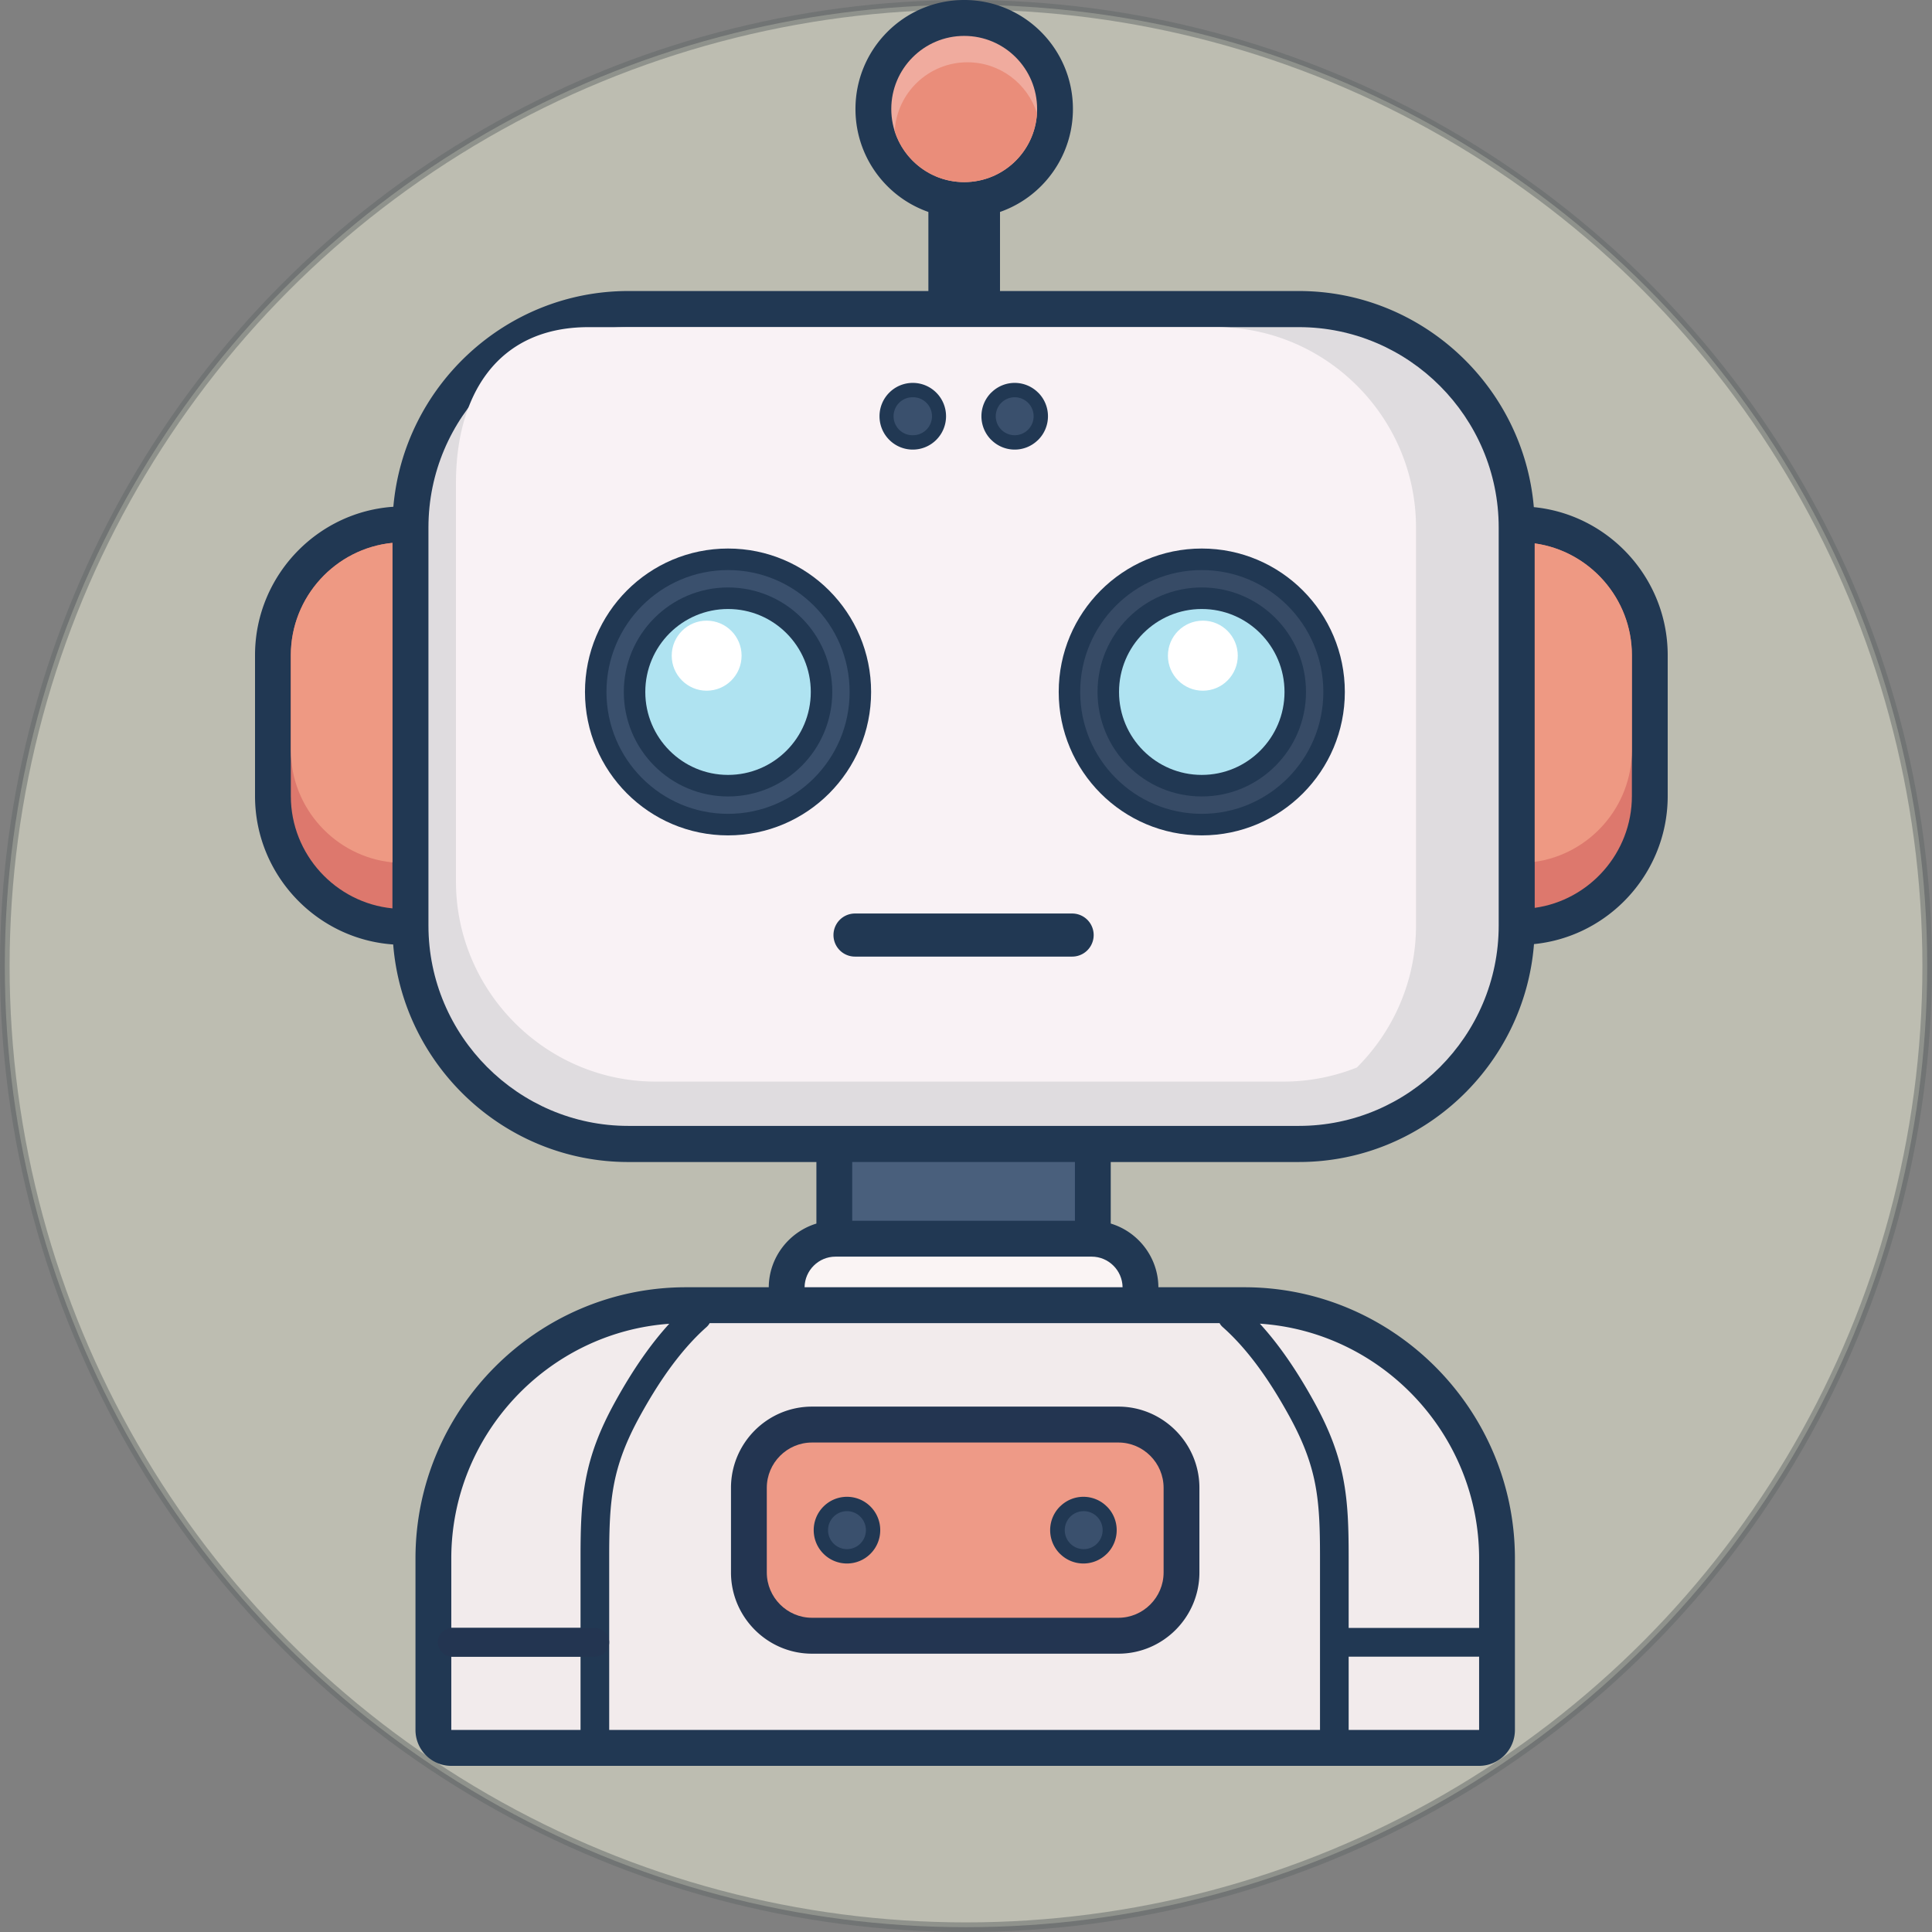 <?xml version="1.0" encoding="UTF-8" standalone="no"?>
<svg
   shape-rendering="geometricPrecision"
   text-rendering="geometricPrecision"
   image-rendering="optimizeQuality"
   fill-rule="evenodd"
   clip-rule="evenodd"
   viewBox="0 0 500 500"
   version="1.1"
   id="svg31"
   sodipodi:docname="robot.svg"
   width="500"
   height="500"
   inkscape:version="1.4.2 (ebf0e940, 2025-05-08)"
   xmlns:inkscape="http://www.inkscape.org/namespaces/inkscape"
   xmlns:sodipodi="http://sodipodi.sourceforge.net/DTD/sodipodi-0.dtd"
   xmlns="http://www.w3.org/2000/svg"
   xmlns:svg="http://www.w3.org/2000/svg">
  <rect x="0" y="0" width="500" height="500" fill="#808080" stroke="none"/>
  <defs
     id="defs31" />
  <sodipodi:namedview
     id="namedview31"
     pagecolor="#ffffff"
     bordercolor="#000000"
     borderopacity="0.25"
     inkscape:showpageshadow="2"
     inkscape:pageopacity="0.0"
     inkscape:pagecheckerboard="0"
     inkscape:deskcolor="#d1d1d1"
     inkscape:zoom="1.1314702"
     inkscape:cx="438.80961"
     inkscape:cy="235.97617"
     inkscape:window-width="1408"
     inkscape:window-height="947"
     inkscape:window-x="255"
     inkscape:window-y="50"
     inkscape:window-maximized="0"
     inkscape:current-layer="svg31" />
  <circle
     style="fill:#fafae2;fill-opacity:1;stroke:#626969;stroke-width:2.488;stroke-linejoin:bevel;opacity:0.5"
     id="path32"
     cx="250"
     cy="250"
     r="248.756" />
  <path
     fill="#213853"
     fill-rule="nonzero"
     d="m 396.953,131.248 c 9.078,0.892 17.252,4.98 23.373,11.118 6.956,6.972 11.274,16.599 11.274,27.197 v 36.457 c 0,10.597 -4.318,20.224 -11.274,27.197 -6.112,6.128 -14.27,10.214 -23.331,11.114 -2.455,31.451 -28.866,56.397 -60.845,56.397 H 287.459 v 15.926 c 7.083,2.135 12.287,8.732 12.33,16.485 h 22.247 c 38.531,0 70.024,31.573 70.024,70.201 v 44.368 c 0,5.132 -4.15,9.292 -9.268,9.292 H 116.794 c -5.118,0 -9.268,-4.16 -9.268,-9.292 v -44.368 c 0,-38.629 31.493,-70.201 70.024,-70.201 h 21.405 c 0.043,-7.73 5.263,-14.336 12.33,-16.479 v -15.931 h -48.691 c -31.947,0 -58.335,-24.894 -60.836,-56.301 C 92.236,243.771 83.644,239.604 77.274,233.216 70.318,226.243 66,216.617 66,206.019 v -36.457 c 0,-10.598 4.318,-20.225 11.274,-27.197 6.379,-6.397 14.986,-10.568 24.525,-11.213 2.725,-31.186 29.007,-55.834 60.795,-55.834 h 77.671 V 54.854 a 28.162,28.233 0 0 1 -10.628,-6.696 c -5.092,-5.105 -8.242,-12.159 -8.242,-19.947 0,-7.789 3.151,-14.842 8.242,-19.947 C 234.729,3.159 241.766,0 249.533,0 c 7.768,0 14.805,3.159 19.896,8.264 5.093,5.104 8.243,12.157 8.243,19.947 0,7.788 -3.151,14.842 -8.243,19.947 a 28.153,28.224 0 0 1 -10.628,6.696 V 75.318 h 77.349 c 31.821,0 58.124,24.698 60.803,55.929 z"
     id="path1"
     style="stroke-width:0.891;opacity:1" />
  <path
     fill="#495f7c"
     d="m 278.191,300.728 v 15.2 h -57.639 v -15.2 z"
     id="path2"
     style="stroke-width:0.891" />
  <path
     fill="#dd786d"
     d="M 101.561,235.087 C 86.857,233.644 75.268,221.124 75.268,206.019 v -36.457 c 0,-15.104 11.589,-27.625 26.293,-29.068 z"
     id="path3"
     style="stroke-width:0.891" />
  <path
     fill="#ee9983"
     d="M 101.561,223.185 C 86.857,221.742 75.268,209.22 75.268,194.116 v -24.554 c 0,-15.104 11.589,-27.624 26.293,-29.068 z"
     id="path4"
     style="stroke-width:0.891" />
  <path
     fill="#dd786d"
     d="m 397.183,234.952 c 14.156,-1.964 25.149,-14.222 25.149,-28.932 v -36.457 c 0,-14.71 -10.993,-26.968 -25.149,-28.932 z"
     id="path5"
     style="stroke-width:0.891" />
  <path
     fill="#ee9983"
     d="m 397.183,223.049 c 14.156,-1.964 25.149,-14.222 25.149,-28.933 v -24.554 c 0,-14.71 -10.993,-26.968 -25.149,-28.931 z"
     id="path6"
     style="stroke-width:0.891" />
  <path
     fill="#dfdcdf"
     d="m 162.594,84.663 h 173.556 c 28.442,0 51.711,23.328 51.711,51.841 v 103.037 c 0,28.513 -23.269,51.841 -51.711,51.841 h -173.556 c -28.442,0 -51.712,-23.328 -51.712,-51.841 V 136.505 c 0,-28.513 23.269,-51.841 51.712,-51.841 z"
     id="path7"
     style="stroke-width:0.891" />
  <path
     fill="#f9f2f5"
     d="m 152.318,84.663 h 162.434 c 28.44,0 51.711,23.336 51.711,51.841 v 103.037 c 0,14.306 -5.866,27.318 -15.303,36.724 a 51.273,51.403 0 0 1 -19.016,3.653 H 169.711 C 141.277,279.918 118,256.589 118,228.077 V 125.04 c 0,-22.627 10.549,-40.376 34.318,-40.376 z"
     id="path8"
     style="stroke-width:0.891" />
  <path
     fill="#f0ab9e"
     d="m 249.534,9.292 c 10.422,0 18.871,8.47 18.871,18.919 0,10.449 -8.449,18.918 -18.871,18.918 -10.423,0 -18.872,-8.469 -18.872,-18.918 0,-10.449 8.449,-18.919 18.872,-18.919 z"
     id="path9"
     style="stroke-width:0.891" />
  <path
     fill="#ea8d7a"
     d="m 268.371,29.331 c -0.578,9.928 -8.79,17.799 -18.838,17.799 -8.439,0 -15.584,-5.554 -17.997,-13.215 0.579,-9.927 8.79,-17.798 18.837,-17.798 8.44,0 15.585,5.554 17.998,13.214 z"
     id="path10"
     style="stroke-width:0.891" />
  <path
     fill="#faf4f4"
     d="m 216.217,325.218 h 66.309 c 4.366,0 7.943,3.555 7.995,7.92 h -82.298 c 0.052,-4.365 3.629,-7.92 7.994,-7.92 z"
     id="path11"
     style="stroke-width:0.891" />
  <path
     fill="#f2ebec"
     d="m 183.65,342.43 h 131.975 c 0.2,0.371 0.468,0.713 0.801,1.01 3.629,3.212 6.863,7.026 9.707,10.971 2.866,3.976 5.359,8.135 7.475,11.971 3.676,6.67 5.679,12.117 6.752,17.658 1.085,5.605 1.256,11.504 1.256,18.928 v 44.587 c 0,0.052 8.9e-4,0.103 0.004,0.153 H 157.656 c 0.002,-0.051 0.004,-0.102 0.004,-0.153 v -44.587 c 0,-7.424 0.171,-13.323 1.256,-18.928 1.074,-5.542 3.075,-10.989 6.752,-17.658 2.115,-3.836 4.61,-7.995 7.476,-11.971 2.844,-3.944 6.076,-7.759 9.707,-10.971 a 3.683,3.692 0 0 0 0.801,-1.01 z m 142.403,0.137 c 31.562,2.092 56.739,28.625 56.739,60.773 v 17.973 a 3.56,3.569 0 0 0 -0.195,-0.006 h -33.566 v -18.34 c 0,-7.807 -0.191,-14.066 -1.402,-20.321 -1.224,-6.319 -3.46,-12.446 -7.534,-19.836 -2.211,-4.012 -4.854,-8.409 -7.967,-12.728 -1.862,-2.583 -3.885,-5.122 -6.076,-7.516 z m 56.739,86.17 v 18.972 h -33.764 c 0.002,-0.051 0.004,-0.102 0.004,-0.153 v -18.814 h 33.566 c 0.065,0 0.13,-0.002 0.195,-0.005 z M 150.247,447.709 H 116.793 v -18.971 c 0.055,0.003 0.11,0.004 0.166,0.004 h 33.284 v 18.814 c 0,0.052 0.002,0.103 0.004,0.153 z m -0.004,-26.401 h -33.284 c -0.056,0 -0.111,0.002 -0.166,0.004 v -17.971 c 0,-32.036 25.001,-58.498 56.409,-60.751 -2.183,2.386 -4.199,4.92 -6.055,7.495 -3.112,4.318 -5.755,8.715 -7.968,12.728 -4.074,7.391 -6.31,13.517 -7.534,19.836 -1.212,6.255 -1.402,12.514 -1.402,20.321 z"
     id="path12"
     style="stroke-width:0.891" />
  <path
     fill="#233551"
     fill-rule="nonzero"
     d="m 153.949,421.307 a 3.708,3.717 0 0 1 0,7.434 h -36.99 a 3.708,3.718 0 0 1 0,-7.434 z m 56.19,-57.276 h 79.306 c 11.525,0 20.962,9.469 20.962,21.015 v 21.91 c 0,11.573 -9.418,21.015 -20.962,21.015 H 210.14 c -11.528,0 -20.962,-9.468 -20.962,-21.015 v -21.91 c 0,-11.577 9.414,-21.015 20.962,-21.015 z"
     id="path13"
     style="stroke-width:0.891" />
  <path
     fill="#ee9a87"
     d="m 210.14,373.323 h 79.306 c 6.432,0 11.694,5.278 11.694,11.723 v 21.91 c 0,6.446 -5.264,11.723 -11.694,11.723 H 210.14 c -6.43,0 -11.694,-5.275 -11.694,-11.723 v -21.91 c 0,-6.449 5.262,-11.723 11.694,-11.723 z"
     id="path14"
     style="stroke-width:0.891" />
  <path
     fill="#213853"
     fill-rule="nonzero"
     d="m 188.417,141.959 c 10.223,0 19.48,4.156 26.179,10.873 6.7,6.716 10.845,15.997 10.845,26.245 0,20.498 -16.578,37.119 -37.024,37.119 -10.223,0 -19.48,-4.156 -26.18,-10.873 -6.7,-6.717 -10.845,-15.998 -10.845,-26.246 0,-10.248 4.145,-19.529 10.845,-26.245 6.7,-6.717 15.957,-10.873 26.18,-10.873 z"
     id="path15"
     style="stroke-width:0.891" />
  <path
     fill="#3a506d"
     d="m 188.417,147.534 c 17.377,0 31.463,14.121 31.463,31.542 0,17.42 -14.086,31.543 -31.463,31.543 -17.377,0 -31.464,-14.123 -31.464,-31.543 0,-17.421 14.087,-31.542 31.464,-31.542 z"
     id="path16"
     style="stroke-width:0.891" />
  <path
     fill="#213853"
     fill-rule="nonzero"
     d="m 188.417,152.034 c 7.447,0 14.191,3.028 19.073,7.921 4.881,4.893 7.901,11.656 7.901,19.122 0,7.467 -3.02,14.228 -7.901,19.123 -4.883,4.893 -11.626,7.921 -19.073,7.921 -7.449,0 -14.193,-3.028 -19.073,-7.922 -4.882,-4.893 -7.902,-11.656 -7.902,-19.122 0,-7.466 3.02,-14.228 7.901,-19.122 4.883,-4.893 11.626,-7.921 19.074,-7.921 z"
     id="path17"
     style="stroke-width:0.891" />
  <path
     fill="#afe3f1"
     d="m 188.417,157.609 c 11.827,0 21.414,9.611 21.414,21.468 0,11.856 -9.587,21.468 -21.414,21.468 -11.826,0 -21.415,-9.612 -21.415,-21.468 0,-11.857 9.588,-21.468 21.415,-21.468 z"
     id="path18"
     style="stroke-width:0.891" />
  <path
     fill="#213853"
     fill-rule="nonzero"
     d="m 311.017,141.959 c 20.447,0 37.025,16.62 37.025,37.118 0,10.248 -4.145,19.529 -10.845,26.246 -6.699,6.717 -15.957,10.873 -26.18,10.873 -10.223,0 -19.48,-4.156 -26.18,-10.873 -6.699,-6.717 -10.844,-15.998 -10.844,-26.246 0,-10.248 4.145,-19.529 10.844,-26.245 6.7,-6.717 15.957,-10.873 26.18,-10.873 z"
     id="path19"
     style="stroke-width:0.891" />
  <path
     fill="#374b66"
     d="m 311.017,147.534 c 17.377,0 31.464,14.121 31.464,31.542 0,17.42 -14.087,31.543 -31.464,31.543 -17.377,0 -31.464,-14.123 -31.464,-31.543 0,-17.421 14.087,-31.542 31.464,-31.542 z"
     id="path20"
     style="stroke-width:0.891" />
  <path
     fill="#213853"
     fill-rule="nonzero"
     d="m 311.017,152.034 c 7.448,0 14.192,3.028 19.074,7.921 4.881,4.894 7.901,11.656 7.901,19.122 0,7.466 -3.02,14.228 -7.902,19.122 -4.881,4.894 -11.626,7.922 -19.073,7.922 -7.448,0 -14.193,-3.028 -19.073,-7.922 -4.881,-4.893 -7.902,-11.656 -7.902,-19.122 0,-7.466 3.021,-14.228 7.902,-19.122 4.882,-4.893 11.626,-7.921 19.073,-7.921 z"
     id="path21"
     style="stroke-width:0.891" />
  <path
     fill="#afe3f1"
     d="m 311.017,157.609 c 11.826,0 21.414,9.611 21.414,21.468 0,11.856 -9.587,21.468 -21.414,21.468 -11.826,0 -21.414,-9.612 -21.414,-21.468 0,-11.857 9.587,-21.468 21.414,-21.468 z"
     id="path22"
     style="stroke-width:0.891" />
  <path
     fill="#213853"
     fill-rule="nonzero"
     d="m 277.48,236.417 a 5.561,5.575 0 1 1 0,11.15 h -56.216 a 5.561,5.575 0 1 1 0,-11.15 z M 236.227,99.092 a 8.587,8.608 0 0 1 6.086,2.528 8.583,8.605 0 0 1 2.522,6.103 8.586,8.608 0 0 1 -2.522,6.102 8.582,8.604 0 0 1 -6.086,2.528 8.584,8.606 0 0 1 -6.088,-2.528 8.59,8.612 0 0 1 -2.522,-6.102 8.587,8.608 0 0 1 2.522,-6.103 8.59,8.612 0 0 1 6.088,-2.528 z"
     id="path23"
     style="stroke-width:0.891" />
  <path
     fill="#3a506d"
     d="m 236.227,102.809 a 4.901,4.914 0 1 1 0,9.827 4.901,4.914 0 1 1 0,-9.827 z"
     id="path24"
     style="stroke-width:0.891" />
  <path
     fill="#213853"
     fill-rule="nonzero"
     d="m 262.603,99.092 a 8.577,8.599 0 0 1 6.074,2.528 h 0.013 a 8.583,8.605 0 0 1 2.522,6.103 8.586,8.608 0 0 1 -2.522,6.102 l -0.263,0.24 a 8.57,8.591 0 0 1 -11.897,-0.24 h -0.014 a 8.587,8.608 0 0 1 -2.523,-6.102 8.584,8.606 0 0 1 2.523,-6.103 l 0.263,-0.24 a 8.566,8.588 0 0 1 5.824,-2.288 z"
     id="path25"
     style="stroke-width:0.891" />
  <path
     fill="#3a506d"
     d="m 262.603,102.809 a 4.901,4.914 0 1 1 -4.902,4.914 4.901,4.914 0 0 1 4.902,-4.914 z"
     id="path26"
     style="stroke-width:0.891" />
  <path
     fill="#ffffff"
     d="m 182.881,160.626 c 4.994,0 9.041,4.058 9.041,9.063 0,5.007 -4.047,9.064 -9.041,9.064 -4.994,0 -9.041,-4.057 -9.041,-9.064 0,-5.006 4.047,-9.063 9.041,-9.063 z m 128.415,0 c 4.994,0 9.04,4.058 9.04,9.063 0,5.007 -4.047,9.064 -9.04,9.064 -4.994,0 -9.041,-4.057 -9.041,-9.064 0,-5.006 4.047,-9.063 9.041,-9.063 z"
     id="path27"
     style="stroke-width:0.891" />
  <path
     fill="#213853"
     fill-rule="nonzero"
     d="m 219.196,387.371 a 8.583,8.605 0 0 1 6.087,2.528 8.582,8.604 0 0 1 2.522,6.102 8.587,8.608 0 0 1 -2.522,6.103 8.587,8.608 0 0 1 -6.087,2.528 8.587,8.608 0 0 1 -6.087,-2.528 8.59,8.612 0 0 1 -2.522,-6.103 8.587,8.608 0 0 1 2.522,-6.102 8.586,8.608 0 0 1 6.087,-2.528 z"
     id="path28"
     style="stroke-width:0.891" />
  <path
     fill="#3a506d"
     d="m 219.196,391.087 a 4.901,4.914 0 1 1 8.8e-4,9.828 4.901,4.914 0 0 1 -8.8e-4,-9.828 z"
     id="path29"
     style="stroke-width:0.891" />
  <path
     fill="#213853"
     fill-rule="nonzero"
     d="m 280.389,387.371 a 8.568,8.59 0 0 1 6.073,2.528 h 0.014 a 8.584,8.606 0 0 1 2.523,6.102 8.588,8.609 0 0 1 -2.523,6.103 l -0.263,0.24 a 8.569,8.591 0 0 1 -5.824,2.288 8.577,8.599 0 0 1 -6.074,-2.528 h -0.013 a 8.587,8.608 0 0 1 -2.522,-6.103 8.582,8.604 0 0 1 2.522,-6.102 l 0.263,-0.24 a 8.564,8.586 0 0 1 5.824,-2.288 z"
     id="path30"
     style="stroke-width:0.891" />
  <path
     fill="#3a506d"
     d="m 280.389,391.087 a 4.902,4.915 0 1 1 0,9.829 4.902,4.915 0 0 1 0,-9.829 z"
     id="path31"
     style="stroke-width:0.891" />
</svg>
